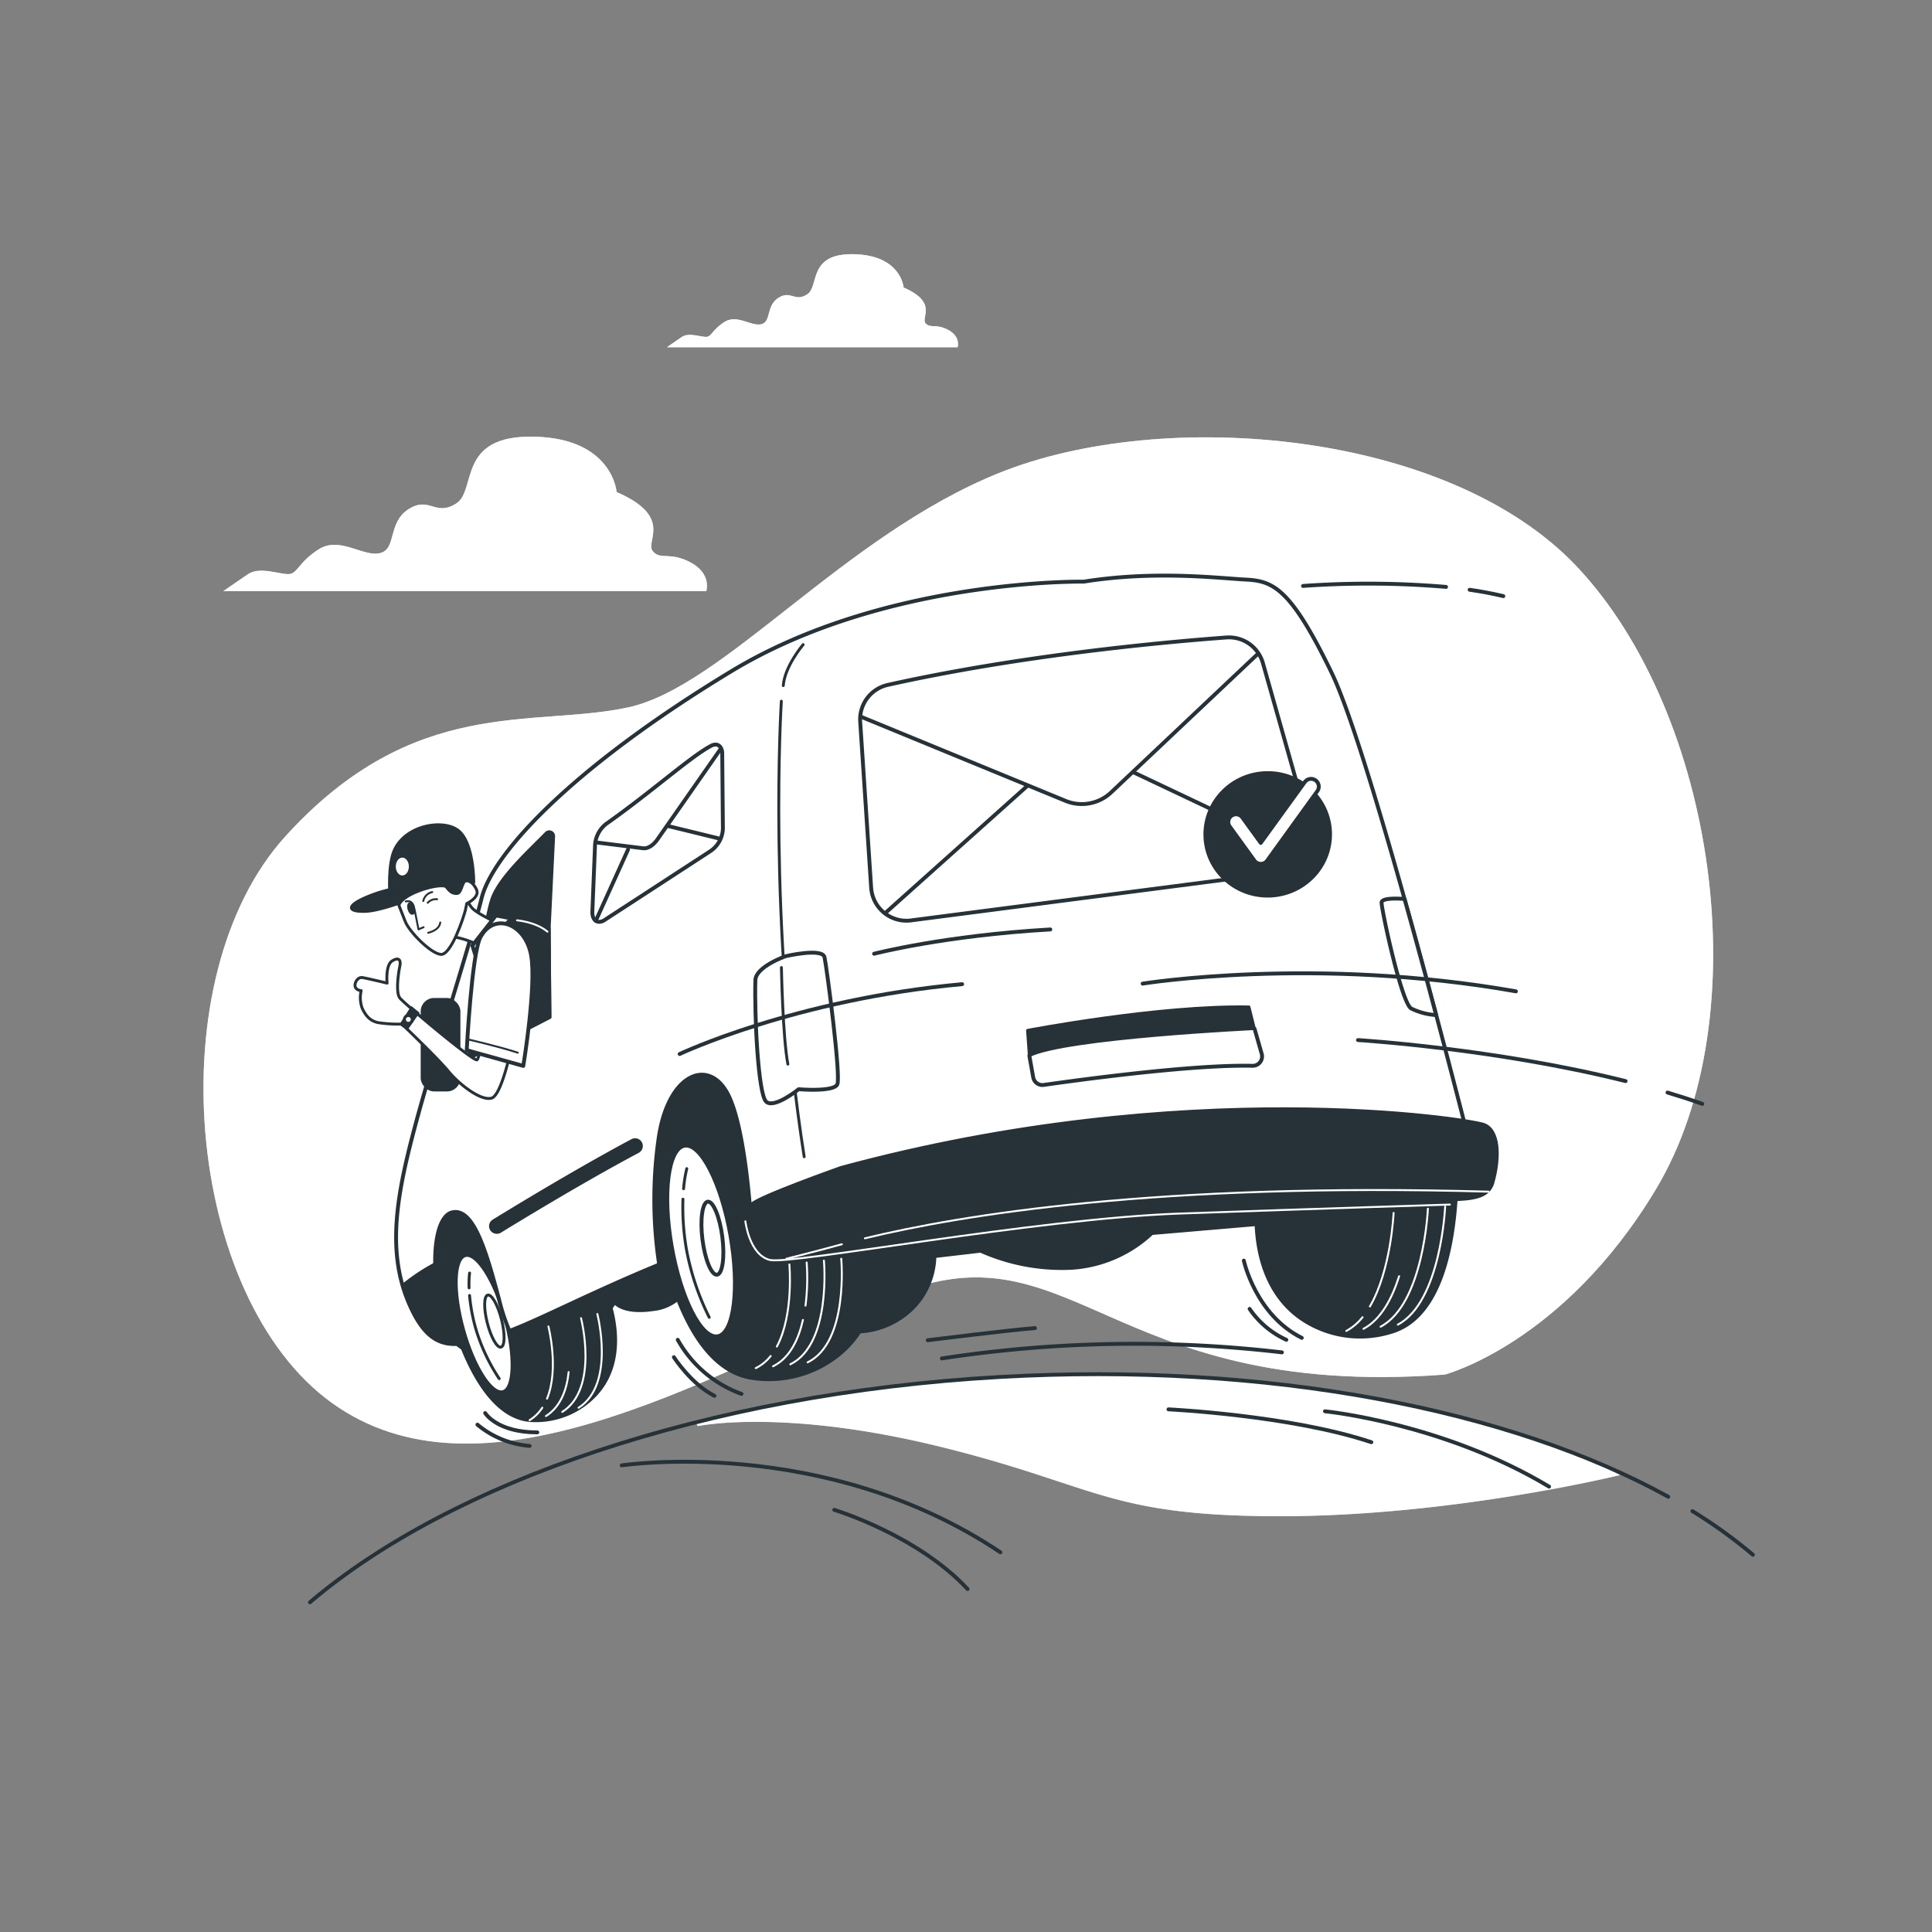 <svg xmlns="http://www.w3.org/2000/svg" xmlns:xlink="http://www.w3.org/1999/xlink" viewBox="0 0 500 500">
    <rect x="0" y="0" width="500" height="500" fill="#808080" stroke="none"/>
    <defs>
        <clipPath id="freepik--clip-path--inject-1--inject-14">
            <path
                d="M344.57,174c-10.54-21.75-15.09-23.64-22.1-24s-23.56-2.42-42,.53c0,0-51.44-.9-91.24,23.21-41.55,25.17-61.77,47.28-64.6,58.74s-12.49,41.32-17.07,58.44-7.7,32.2-1.86,46.06c3.53,8.38,7.29,10.9,12.12,10.86a34.79,34.79,0,0,1-1.95-4.11c-4.8-11.89-4.22-28.9,1.26-30s8.75,10.29,12.06,22.71a49.39,49.39,0,0,0,2.66,8c8.19-3.09,21.31-10,38.75-17.18a112.16,112.16,0,0,1-.11-32.92c2.58-17.07,13.49-20.84,18.24-10.45,3.93,8.56,5.39,27.72,5.78,34.18,7-2.41,12.86-4,16.47-4.22,0,0,59.68-13.48,103.67-14.56s66-2.13,66-2.13S355.11,195.71,344.57,174Z"
                style="fill:#fff;stroke:#263238;stroke-linecap:round;stroke-linejoin:round"></path>
        </clipPath>
        <clipPath id="freepik--clip-path-2--inject-1--inject-14">
            <path
                d="M117.8,242.53a22.68,22.68,0,0,1,4.62,1.41,12.08,12.08,0,0,1,3.31,2.4l5-6.61s-7.33-3.07-8.72-4.94l-1.38-1.88Z"
                style="fill:#fff;stroke:#263238;stroke-linecap:round;stroke-linejoin:round;stroke-width:0.75px"></path>
        </clipPath>
        <clipPath id="freepik--clip-path-3--inject-1--inject-14">
            <path
                d="M124.75,268.36s-.59,5.18-1.28,5.91-18.89-14.56-20-16-.35-6.58,0-8.19-.24-2.49-2-1.38-1.29,5.73-1.29,5.73-5.37-1.29-6.44-1.44-2,1.18-1.84,2.24,1.57,1.15,1.57,1.15a8,8,0,0,0,.29,4.62c.94,1.94,2,3.16,4,3.64a33.33,33.33,0,0,0,6.24.38s9.3,8.86,12,12.17,8.39,7.81,11.22,7,5.53-14.94,5.53-14.94Z"
                style="fill:#fff;stroke:#263238;stroke-linecap:round;stroke-linejoin:round;stroke-width:0.75px"></path>
        </clipPath>
        <clipPath id="freepik--clip-path-4--inject-1--inject-14">
            <path
                d="M103.23,234.28s.61,1.51,1.63,4.16,6.5,8.24,9.18,8.56,5.89-9.42,6.4-11.43c.17-.66.34-1.72.34-1.72s3.37-1.59,2.59-3.51-2.36-2.8-3.11-2.21-.88,3.08-2,3.1-1.73-.33-2.72-1.65S104.29,231,103.23,234.28Z"
                style="fill:#fff;stroke:#263238;stroke-linecap:round;stroke-linejoin:round;stroke-width:0.75px"></path>
        </clipPath>
    </defs>
    <!--Mail sent-->
    <g id="freepik--background-simple--inject-1--inject-14">
        <path
            d="M373.9,355.74s30.67-8,54.67-48c26.9-44.84,15.36-123.08-20.47-161.09C374.86,111.4,301.27,105.2,258.57,122.4c-40.35,16.26-71.34,55.34-96,60.67s-55.34-3.33-88.67,33.33-26,119.34,12,146.67,94-4.67,142.67-26.67S285.23,362.4,373.9,355.74Z"
            style="fill:#FFFFFF"></path>
        <g style="opacity:0.7">
            <path
                d="M373.9,355.74s30.67-8,54.67-48c26.9-44.84,15.36-123.08-20.47-161.09C374.86,111.4,301.27,105.2,258.57,122.4c-40.35,16.26-71.34,55.34-96,60.67s-55.34-3.33-88.67,33.33-26,119.34,12,146.67,94-4.67,142.67-26.67S285.23,362.4,373.9,355.74Z"
                style="fill:#fff"></path>
        </g>
    </g>
    <g id="freepik--Character--inject-1--inject-14">
        <path
            d="M363.74,275v-.06c-8.16-2.71-20.68-1.79-22.54-.68a18.2,18.2,0,0,0-5,5,59.31,59.31,0,0,0-9.28,20.69l-88.75,8.25c-3.27-7.06-8.2-13.39-13.15-17.21a14.32,14.32,0,0,0-4.8-2.65,7.59,7.59,0,0,0-2.32.08c-3.22-9.33-7.78-18.33-13.48-18.9-12-1.2-32.94,2.82-38.65,14.46s-7.5,40.7-7.5,40.7l-4,4a46.48,46.48,0,0,0-11.92-14.75,14,14,0,0,0-4.8-2.65c-1-.28-5,.34-9.19,1.71-.17-.16-.33-.32-.51-.47-4-3.35-12.2-5.18-16.78,3.36s.92,24.71,3.66,28.37a18.4,18.4,0,0,0,4.92,4.73c3.23,8,9,18.2,17.88,18.67a21.25,21.25,0,0,0,16.43-6.46c5.76-6,6.38-14.43,4.21-22.68l.93-1.36s2.07,2.95,10,1.76a11.85,11.85,0,0,0,6.27-2.6c3.72,9.49,9.73,19,19.28,20.42a28.87,28.87,0,0,0,23.11-6.58,25.62,25.62,0,0,0,4.75-5.45,21.2,21.2,0,0,0,14.1-6.46,19.76,19.76,0,0,0,5.34-13.05l11.81-1.38a51.69,51.69,0,0,0,23.61,4.42,33.55,33.55,0,0,0,20.79-9l26.91-2.3c.45,10.43,4.2,20,13,25.27a27.15,27.15,0,0,0,22.6,2.41c12.41-4.16,15.35-22.6,16.15-33.81C378.06,292.8,372.32,277.55,363.74,275Z"
            style="fill:#263238;stroke:#263238;stroke-linecap:round;stroke-linejoin:round;stroke-width:0.75px"></path>
        <path d="M199.44,350.94a11.15,11.15,0,0,1-3.85,3.13"
            style="fill:none;stroke:#fff;stroke-linecap:round;stroke-linejoin:round;stroke-width:0.5px"></path>
        <path d="M204.29,327.24s1.19,13-3.24,21.25"
            style="fill:none;stroke:#fff;stroke-linecap:round;stroke-linejoin:round;stroke-width:0.5px"></path>
        <path d="M207.8,341.6c-1.13,5-3.38,9.85-7.74,12"
            style="fill:none;stroke:#fff;stroke-linecap:round;stroke-linejoin:round;stroke-width:0.5px"></path>
        <path d="M213.23,326.25s2,21.61-8.69,26.83"
            style="fill:none;stroke:#fff;stroke-linecap:round;stroke-linejoin:round;stroke-width:0.5px"></path>
        <path d="M217.71,325.75s2,21.62-8.7,26.83"
            style="fill:none;stroke:#fff;stroke-linecap:round;stroke-linejoin:round;stroke-width:0.5px"></path>
        <path d="M352.62,340.9a13.89,13.89,0,0,1-4.2,3.55"
            style="fill:none;stroke:#fff;stroke-linecap:round;stroke-linejoin:round;stroke-width:0.5px"></path>
        <path d="M360.66,313.91s-.64,14.79-6.13,24.2"
            style="fill:none;stroke:#fff;stroke-linecap:round;stroke-linejoin:round;stroke-width:0.5px"></path>
        <path d="M362.09,330.29c-1.8,5.69-4.68,11.21-9.23,13.61"
            style="fill:none;stroke:#fff;stroke-linecap:round;stroke-linejoin:round;stroke-width:0.5px"></path>
        <path d="M369.54,312.81s-1.07,24.64-12.24,30.54"
            style="fill:none;stroke:#fff;stroke-linecap:round;stroke-linejoin:round;stroke-width:0.5px"></path>
        <path d="M374,312.27s-1.07,24.63-12.24,30.54"
            style="fill:none;stroke:#fff;stroke-linecap:round;stroke-linejoin:round;stroke-width:0.5px"></path>
        <path d="M140.35,364.31a10.83,10.83,0,0,1-3.29,3.24"
            style="fill:none;stroke:#fff;stroke-linecap:round;stroke-linejoin:round;stroke-width:0.5px"></path>
        <path d="M141.93,343.28s2.82,11-.36,18.69"
            style="fill:none;stroke:#fff;stroke-linecap:round;stroke-linejoin:round;stroke-width:0.5px"></path>
        <path d="M147.16,355.09c-.45,4.45-2,8.93-5.87,11.39"
            style="fill:none;stroke:#fff;stroke-linecap:round;stroke-linejoin:round;stroke-width:0.5px"></path>
        <path d="M150.37,341.14s4.7,18.25-4.86,24.26"
            style="fill:none;stroke:#fff;stroke-linecap:round;stroke-linejoin:round;stroke-width:0.5px"></path>
        <path d="M154.59,340.06s4.71,18.25-4.86,24.27"
            style="fill:none;stroke:#fff;stroke-linecap:round;stroke-linejoin:round;stroke-width:0.5px"></path>
        <path
            d="M189.06,319.83c2.38,13.61.89,25.25-3.31,26s-9.55-9.71-11.93-23.32-.89-25.25,3.32-26S186.68,306.21,189.06,319.83Z"
            style="fill:#FFFFFF;stroke:#263238;stroke-linecap:round;stroke-linejoin:round"></path>
        <path
            d="M186.94,320.12c.66,5.22.05,9.59-1.38,9.77s-3.11-3.9-3.77-9.12,0-9.6,1.38-9.78S186.28,314.9,186.94,320.12Z"
            style="fill:#FFFFFF;stroke:#263238;stroke-linecap:round;stroke-linejoin:round"></path>
        <path d="M176.91,307.64a34,34,0,0,1,.83-5.2"
            style="fill:none;stroke:#263238;stroke-linecap:round;stroke-linejoin:round;stroke-width:0.75px"></path>
        <path d="M183.54,340.92a66.46,66.46,0,0,1-5.88-17.53,63.32,63.32,0,0,1-.91-13.05"
            style="fill:none;stroke:#263238;stroke-linecap:round;stroke-linejoin:round;stroke-width:0.75px"></path>
        <ellipse cx="125.29" cy="342.56" rx="5.68" ry="18.39" transform="translate(-86.93 45.9) rotate(-15.49)"
            style="fill:#FFFFFF;stroke:#263238;stroke-linecap:round;stroke-linejoin:round"></ellipse>
        <path d="M129.78,341.43c.95,3.72.9,6.94-.12,7.2s-2.6-2.55-3.55-6.26-.9-6.95.12-7.2S128.83,337.71,129.78,341.43Z"
            style="fill:none;stroke:#263238;stroke-linecap:round;stroke-linejoin:round;stroke-width:0.75px"></path>
        <path d="M121.4,333.3a24.86,24.86,0,0,1,.13-3.84"
            style="fill:none;stroke:#263238;stroke-linecap:round;stroke-linejoin:round;stroke-width:0.75px"></path>
        <path d="M129.19,356.79a48.46,48.46,0,0,1-5.83-12.16,46.23,46.23,0,0,1-1.84-9.36"
            style="fill:none;stroke:#263238;stroke-linecap:round;stroke-linejoin:round;stroke-width:0.75px"></path>
        <path
            d="M344.57,174c-10.54-21.75-15.09-23.64-22.1-24s-23.56-2.42-42,.53c0,0-51.44-.9-91.24,23.21-41.55,25.17-61.77,47.28-64.6,58.74s-12.49,41.32-17.07,58.44-7.7,32.2-1.86,46.06c3.53,8.38,7.29,10.9,12.12,10.86a34.79,34.79,0,0,1-1.95-4.11c-4.8-11.89-4.22-28.9,1.26-30s8.75,10.29,12.06,22.71a49.39,49.39,0,0,0,2.66,8c8.19-3.09,21.31-10,38.75-17.18a112.16,112.16,0,0,1-.11-32.92c2.58-17.07,13.49-20.84,18.24-10.45,3.93,8.56,5.39,27.72,5.78,34.18,7-2.41,12.86-4,16.47-4.22,0,0,59.68-13.48,103.67-14.56s66-2.13,66-2.13S355.11,195.71,344.57,174Z"
            style="fill:#fff"></path>
        <g style="clip-path:url(#freepik--clip-path--inject-1--inject-14)">
            <path
                d="M203.93,278.94s-6.05,8.28-13.41,10.05c2.6,9.54,3.67,23.66,4,29,6.25-2.15,11.56-3.66,15.2-4.1.53-3.12.85-5.11.85-5.11Z"
                style="fill:#FFFFFF"></path>
            <path
                d="M129.45,337.34c2.78.28,4.63,1.48,10.28.07,10-2.49,2.81-21.79,19.4-29.67a27.93,27.93,0,0,1,10.32-2.9,101.37,101.37,0,0,1,1-10.55,30.93,30.93,0,0,1,3-9.87c-4.53-1.39-5.35-2.72-13.07.95-16.6,7.88-14.11,28.21-24.06,30.7-7.94,2-8.38-1.19-14.41.29,2.82,4,5,11.79,7.2,20C129.28,336.73,129.36,337,129.45,337.34Z"
                style="fill:#FFFFFF;opacity:0.2"></path>
            <g style="mix-blend-mode:multiply">
                <path
                    d="M113.12,320.25c-4.65,3.2-7.42,8-9,12.05A39.85,39.85,0,0,0,105.7,337c3.53,8.38,7.29,10.9,12.12,10.86a34.79,34.79,0,0,1-1.95-4.11C112.82,336.18,112,326.55,113.12,320.25Z"
                    style="fill:#FFFFFF;opacity:0.2"></path>
            </g>
            <path
                d="M322.47,150l-1.81-.11c-72.93,18.66-102.6,106.56-112.81,148.92.55,4.21,1.15,8.34,1.8,12.36,1.24-.24.38,2.68,1.33,2.63,0,0,59.68-13.48,103.67-14.56s66-2.13,66-2.13S355.11,195.71,344.57,174,329.48,150.32,322.47,150Z"
                style="fill:#FFFFFF;opacity:0.2;mix-blend-mode:multiply"></path>
        </g>
        <path
            d="M344.57,174c-10.54-21.75-15.09-23.64-22.1-24s-23.56-2.42-42,.53c0,0-51.44-.9-91.24,23.21-41.55,25.17-61.77,47.28-64.6,58.74s-12.49,41.32-17.07,58.44-7.7,32.2-1.86,46.06c3.53,8.38,7.29,10.9,12.12,10.86a34.79,34.79,0,0,1-1.95-4.11c-4.8-11.89-4.22-28.9,1.26-30s8.75,10.29,12.06,22.71a49.39,49.39,0,0,0,2.66,8c8.19-3.09,21.31-10,38.75-17.18a112.16,112.16,0,0,1-.11-32.92c2.58-17.07,13.49-20.84,18.24-10.45,3.93,8.56,5.39,27.72,5.78,34.18,7-2.41,12.86-4,16.47-4.22,0,0,59.68-13.48,103.67-14.56s66-2.13,66-2.13S355.11,195.71,344.57,174Z"
            style="fill:none;stroke:#263238;stroke-linecap:round;stroke-linejoin:round"></path>
        <path
            d="M126.27,283.76a4.68,4.68,0,0,0,5,.63c3.15-1.26,3.47-6,3.47-6l4.72-.31.95-14.81-10.4,4.09S127.22,281.87,126.27,283.76Z"
            style="fill:#FFFFFF;opacity:0.2"></path>
        <path
            d="M112.63,327.07a51.8,51.8,0,0,0-8.43,5.6,38.63,38.63,0,0,0,1.5,4.31c3.53,8.38,7.29,10.9,12.12,10.86a34.79,34.79,0,0,1-1.95-4.11A48.54,48.54,0,0,1,112.63,327.07Z"
            style="fill:#263238;stroke:#263238;stroke-linecap:round;stroke-linejoin:round;stroke-width:0.75px"></path>
        <path
            d="M128.56,318.81a1.51,1.51,0,0,1-1.32-.79,1.49,1.49,0,0,1,.6-2c.24-.13,19.7-12.19,35.82-20.76a1.5,1.5,0,1,1,1.41,2.65c-16.11,8.56-35.56,20.61-35.8,20.74A1.43,1.43,0,0,1,128.56,318.81Z"
            style="fill:#263238;stroke:#263238;stroke-miterlimit:10"></path>
        <path
            d="M154,218.57l-.69,17.17c-.15,2.34,1.21,3.47,3,2.46l27.65-18a7.31,7.31,0,0,0,3.12-6.36l-.17-19.15c-.2-1.74-1.38-2.45-2.83-1.7-5.2,2.69-15.24,11.79-27.24,20.26A7.56,7.56,0,0,0,154,218.57Z"
            style="fill:#FFFFFF;stroke:#263238;stroke-linecap:round;stroke-linejoin:round"></path>
        <line x1="172.68" y1="213.73" x2="186.19" y2="217.03"
            style="fill:none;stroke:#263238;stroke-linecap:round;stroke-linejoin:round"></line>
        <line x1="154.2" y1="238.28" x2="162.54" y2="219.86"
            style="fill:none;stroke:#263238;stroke-linecap:round;stroke-linejoin:round"></line>
        <path d="M154.16,218l12.26,1.53c1.27.19,2.85-.86,4-2.68l16-22.91"
            style="fill:none;stroke:#263238;stroke-linecap:round;stroke-linejoin:round"></path>
        <path
            d="M222.61,186.67l2.84,43a9.15,9.15,0,0,0,10.17,8.55l95.52-12.4a9.15,9.15,0,0,0,7.76-11.57l-12.06-42.64a9.13,9.13,0,0,0-9.46-6.63c-15.48,1.14-52.61,4.47-87.66,12.28A9.15,9.15,0,0,0,222.61,186.67Z"
            style="fill:#FFFFFF;stroke:#263238;stroke-linecap:round;stroke-linejoin:round"></path>
        <line x1="293.61" y1="200" x2="337.22" y2="220.66"
            style="fill:none;stroke:#263238;stroke-linecap:round;stroke-linejoin:round"></line>
        <line x1="229.07" y1="236.33" x2="265.9" y2="203.37"
            style="fill:none;stroke:#263238;stroke-linecap:round;stroke-linejoin:round"></line>
        <path d="M222.93,185.54l52.85,21.73A11.07,11.07,0,0,0,287.64,205l37.67-35.57"
            style="fill:none;stroke:#263238;stroke-linecap:round;stroke-linejoin:round"></path>
        <ellipse cx="328.1" cy="215.91" rx="16.26" ry="15.98" transform="translate(-5.23 8.16) rotate(-1.41)"
            style="fill:#263238;stroke:#263238;stroke-linecap:round;stroke-linejoin:round;stroke-width:0.75px">
        </ellipse>
        <path
            d="M326.33,223.56h-.05a2,2,0,0,1-1.62-.82l-6.39-8.82a2,2,0,0,1,3.24-2.35l4.77,6.58,11.4-15.75a2,2,0,0,1,3.24,2.35l-13,18A2,2,0,0,1,326.33,223.56Z"
            style="fill:#fff;stroke:#263238;stroke-linecap:round;stroke-linejoin:round"></path>
        <path d="M265.93,266.66s34-6.52,57.3-6.06l1.4,5.6s-48.92,2.32-58.24,7Z"
            style="fill:#263238;stroke:#263238;stroke-linecap:round;stroke-linejoin:round;stroke-width:0.75px"></path>
        <path
            d="M266.39,273.18l1,5.6a2.42,2.42,0,0,0,2.73,2c8.53-1.22,38.47-5.33,54-4.95a2.43,2.43,0,0,0,2.41-3.1l-1.86-6.51"
            style="fill:none;stroke:#263238;stroke-linecap:round;stroke-linejoin:round"></path>
        <path
            d="M142.32,263.29l-.19-23.1,1.15-23.75a1.13,1.13,0,0,0-1.93-.84c-4.3,4.4-11.66,11.06-13.84,16.52-2.83,7.07-6.18,41.87-6.18,41.87Z"
            style="fill:#263238;stroke:#263238;stroke-linecap:round;stroke-linejoin:round;stroke-width:0.75px"></path>
        <rect x="109.25" y="258.65" width="9.53" height="23.44" rx="3.09"
            style="fill:#263238;stroke:#263238;stroke-linecap:round;stroke-linejoin:round;stroke-width:0.75px"></rect>
        <path
            d="M117.8,242.53a22.68,22.68,0,0,1,4.62,1.41,12.08,12.08,0,0,1,3.31,2.4l5-6.61s-7.33-3.07-8.72-4.94l-1.38-1.88Z"
            style="fill:#fff"></path>
        <g style="clip-path:url(#freepik--clip-path-2--inject-1--inject-14)">
            <path d="M122,234.79,120.71,233l-.15.1-2.76,9.4s.53.1,1.28.28l7.15-5.18A14.67,14.67,0,0,1,122,234.79Z"
                style="fill:#FFFFFF;opacity:0.5;mix-blend-mode:multiply"></path>
        </g>
        <path
            d="M117.8,242.53a22.68,22.68,0,0,1,4.62,1.41,12.08,12.08,0,0,1,3.31,2.4l5-6.61s-7.33-3.07-8.72-4.94l-1.38-1.88Z"
            style="fill:none;stroke:#263238;stroke-linecap:round;stroke-linejoin:round;stroke-width:0.75px"></path>
        <polygon points="128.36 236.92 122.25 244.71 123.08 247.36 132.39 237.69 128.36 236.92"
            style="fill:#FFFFFF;stroke:#263238;stroke-linecap:round;stroke-linejoin:round"></polygon>
        <path
            d="M118.58,214.91c-4.13-3.2-14.89-1.16-17,6.42C100.28,226,101,233,101,233l12.26-2.6,1,1.51c2,3,6.33,1,7.45,0,.61-.53.57-2.09.41-3.38l.49-.11S122.7,218.12,118.58,214.91Z"
            style="fill:#263238;stroke:#263238;stroke-linecap:round;stroke-linejoin:round;stroke-width:0.75px"></path>
        <path d="M114,229.48A39.35,39.35,0,0,0,98,231c-8,2.68-9.23,5-3.5,4.86S114,229.48,114,229.48Z"
            style="fill:#263238;stroke:#263238;stroke-linecap:round;stroke-linejoin:round;stroke-width:0.75px"></path>
        <ellipse cx="104.12" cy="224.26" rx="1.69" ry="2.31" style="fill:#FFFFFF"></ellipse>
        <path d="M142.13,240.19s-10.95-2.78-14.32-.22-4.23,6.79-3.15,11.92,3.71,18.62,3.71,18.62l13.95-7.22Z"
            style="fill:#263238;stroke:#263238;stroke-linecap:round;stroke-linejoin:round;stroke-width:0.75px"></path>
        <path
            d="M124.75,268.36s-.59,5.18-1.28,5.91-18.89-14.56-20-16-.35-6.58,0-8.19-.24-2.49-2-1.38-1.29,5.73-1.29,5.73-5.37-1.29-6.44-1.44-2,1.18-1.84,2.24,1.57,1.15,1.57,1.15a8,8,0,0,0,.29,4.62c.94,1.94,2,3.16,4,3.64a33.33,33.33,0,0,0,6.24.38s9.3,8.86,12,12.17,8.39,7.81,11.22,7,5.53-14.94,5.53-14.94Z"
            style="fill:#fff"></path>
        <g style="clip-path:url(#freepik--clip-path-3--inject-1--inject-14)">
            <path
                d="M123.47,274.27l5.32,1.77a4.73,4.73,0,0,1-3.26,5.22c-2.35.78-6.57-1.89-9.57-4.14l.09.11c2.75,3.32,8.39,7.81,11.22,7s5.53-14.94,5.53-14.94l-8.05-1S124.16,273.54,123.47,274.27Z"
                style="fill:#FFFFFF;opacity:0.5;mix-blend-mode:multiply"></path>
        </g>
        <path
            d="M124.75,268.36s-.59,5.18-1.28,5.91-18.89-14.56-20-16-.35-6.58,0-8.19-.24-2.49-2-1.38-1.29,5.73-1.29,5.73-5.37-1.29-6.44-1.44-2,1.18-1.84,2.24,1.57,1.15,1.57,1.15a8,8,0,0,0,.29,4.62c.94,1.94,2,3.16,4,3.64a33.33,33.33,0,0,0,6.24.38s9.3,8.86,12,12.17,8.39,7.81,11.22,7,5.53-14.94,5.53-14.94Z"
            style="fill:none;stroke:#263238;stroke-linecap:round;stroke-linejoin:round;stroke-width:0.75px"></path>
        <polygon points="106.56 261.08 104 265.06 105.31 265.95 107.93 262.2 106.56 261.08"
            style="fill:#263238;stroke:#263238;stroke-miterlimit:10"></polygon>
        <circle cx="105.68" cy="263.83" r="1"
            style="fill:#fff;stroke:#263238;stroke-linecap:round;stroke-linejoin:round;stroke-width:0.75px"></circle>
        <path
            d="M103.23,234.28s.61,1.51,1.63,4.16,6.5,8.24,9.18,8.56,5.89-9.42,6.4-11.43c.17-.66.34-1.72.34-1.72s3.37-1.59,2.59-3.51-2.36-2.8-3.11-2.21-.88,3.08-2,3.1-1.73-.33-2.72-1.65S104.29,231,103.23,234.28Z"
            style="fill:#fff"></path>
        <g style="clip-path:url(#freepik--clip-path-4--inject-1--inject-14)">
            <path
                d="M115.52,229.58c-1-1.31-11.23,1.43-12.29,4.7l.58,1.48a44.59,44.59,0,0,1,12.6-5.17A6.33,6.33,0,0,1,115.52,229.58Z"
                style="fill:#FFFFFF;opacity:0.5"></path>
            <g style="mix-blend-mode:multiply">
                <path d="M123.24,230.07c-.82-1.72-2.27-2.5-3-1.94a5.91,5.91,0,0,0-1,2A20.75,20.75,0,0,1,123.24,230.07Z"
                    style="fill:#FFFFFF;opacity:0.5"></path>
            </g>
        </g>
        <path
            d="M103.23,234.28s.61,1.51,1.63,4.16,6.5,8.24,9.18,8.56,5.89-9.42,6.4-11.43c.17-.66.34-1.72.34-1.72s3.37-1.59,2.59-3.51-2.36-2.8-3.11-2.21-.88,3.08-2,3.1-1.73-.33-2.72-1.65S104.29,231,103.23,234.28Z"
            style="fill:none;stroke:#263238;stroke-linecap:round;stroke-linejoin:round;stroke-width:0.75px"></path>
        <path d="M106.86,235c.18.61.12,1.17-.12,1.24s-.59-.37-.77-1-.12-1.17.12-1.24S106.68,234.41,106.86,235Z"
            style="fill:#263238;stroke:#263238;stroke-miterlimit:10"></path>
        <path d="M105,233.3c1.4-.4,2,.65,2.17,1.62l.26,1.15.87,4.45,1.32-.56"
            style="fill:none;stroke:#263238;stroke-linecap:round;stroke-linejoin:round;stroke-width:0.5px"></path>
        <path d="M110.7,233.64a2.87,2.87,0,0,1,2.43-.92"
            style="fill:none;stroke:#263238;stroke-linecap:round;stroke-linejoin:round;stroke-width:0.5px"></path>
        <path d="M111.86,230.87a3,3,0,0,0-2.32,2.31"
            style="fill:none;stroke:#263238;stroke-linecap:round;stroke-linejoin:round;stroke-width:0.5px"></path>
        <path d="M110.81,241.4s2.9-.58,3.13-2.66"
            style="fill:none;stroke:#263238;stroke-linecap:round;stroke-linejoin:round;stroke-width:0.5px"></path>
        <path
            d="M135.43,275.86l-14.64-4.08s1.29-25,3.55-29.23c3.52-6.57,11.59-3.61,13.11,4.65C138.87,255,135.43,275.86,135.43,275.86Z"
            style="fill:#FFFFFF;stroke:#263238;stroke-linecap:round;stroke-linejoin:round"></path>
        <path d="M121.14,269s8,1.84,12.87,3.44"
            style="fill:none;stroke:#263238;stroke-linecap:round;stroke-linejoin:round;stroke-width:0.5px"></path>
        <path d="M133.81,238.18s4.76.37,7.87,2.93"
            style="fill:none;stroke:#FFFFFF;stroke-linecap:round;stroke-linejoin:round;stroke-width:0.5px"></path>
        <path
            d="M217.69,302.13s-21.32,7.52-23.27,9.57-1.75,10.05,2.85,13.94,37.39-4.93,60.83-7.5S333,311.79,354,310.77s30.55,1.75,32.39-4.8S388,292.42,384,291,307.12,277.91,217.69,302.13Z"
            style="fill:#263238;stroke:#263238;stroke-linecap:round;stroke-linejoin:round;stroke-width:0.75px"></path>
        <path d="M192.9,316.07s1,8.67,6.33,10,68.67-10.67,106-12,70-2.33,70-2.33"
            style="fill:none;stroke:#fff;stroke-linecap:round;stroke-linejoin:round;stroke-width:0.5px"></path>
        <path d="M223.84,320.47c24.76-6,75.69-14.48,161.39-12.07"
            style="fill:none;stroke:#fff;stroke-linecap:round;stroke-linejoin:round;stroke-width:0.5px"></path>
        <path d="M203.54,325.75s5.69-1.38,14.34-3.74"
            style="fill:none;stroke:#fff;stroke-linecap:round;stroke-linejoin:round;stroke-width:0.5px"></path>
        <path d="M208.76,326.74a56.33,56.33,0,0,1-.3,11.15"
            style="fill:none;stroke:#fff;stroke-linecap:round;stroke-linejoin:round;stroke-width:0.5px"></path>
        <path d="M207.85,166.83s-4.77,5.59-5.14,10.6"
            style="fill:none;stroke:#263238;stroke-linecap:round;stroke-linejoin:round;stroke-width:0.75px"></path>
        <path d="M202.21,181.47s-3.59,57.11,5.91,117.89"
            style="fill:none;stroke:#263238;stroke-linecap:round;stroke-linejoin:round;stroke-width:0.75px"></path>
        <path
            d="M203.34,247.46s-7.75,2.7-7.85,6.2c-.26,9.41.73,29.49,2.78,31.44s8.42-3.21,8.42-3.21,9,.78,10-1.24-2.75-30.45-3.31-32.93S203.34,247.46,203.34,247.46Z"
            style="fill:#FFFFFF;stroke:#263238;stroke-linecap:round;stroke-linejoin:round"></path>
        <path
            d="M365.22,261a17.06,17.06,0,0,0,6.45,1.7c-2.48-9.32-5.29-19.7-8.19-30.06-2.62-.18-6-.18-5.93,1C357.6,235.66,362.69,259.54,365.22,261Z"
            style="fill:#FFFFFF;stroke:#263238;stroke-linecap:round;stroke-linejoin:round"></path>
        <path d="M202.23,250.4s.34,18,1.67,25"
            style="fill:none;stroke:#263238;stroke-linecap:round;stroke-linejoin:round;stroke-width:0.75px"></path>
        <path d="M295.71,254.56s44.62-7.19,96.61,2"
            style="fill:none;stroke:#263238;stroke-linecap:round;stroke-linejoin:round"></path>
        <path d="M431.55,282.75c3.07.92,6.09,1.89,9,2.93"
            style="fill:none;stroke:#263238;stroke-linecap:round;stroke-linejoin:round"></path>
        <path d="M351.44,269.17s35.38,2.15,69.26,10.62"
            style="fill:none;stroke:#263238;stroke-linecap:round;stroke-linejoin:round"></path>
        <path d="M243.76,351.56a329.87,329.87,0,0,1,88-1.57"
            style="fill:none;stroke:#263238;stroke-linecap:round;stroke-linejoin:round"></path>
        <path d="M240.1,346.85s20.94-2.62,27.75-3.14"
            style="fill:none;stroke:#263238;stroke-linecap:round;stroke-linejoin:round"></path>
        <path d="M380.34,152.63c3,.43,6,1,8.72,1.65"
            style="fill:none;stroke:#263238;stroke-linecap:round;stroke-linejoin:round"></path>
        <path d="M337.23,151.64a239.64,239.64,0,0,1,37,.25"
            style="fill:none;stroke:#263238;stroke-linecap:round;stroke-linejoin:round"></path>
        <path d="M175.89,272.78S205.77,258.63,249,254.7"
            style="fill:none;stroke:#263238;stroke-linecap:round;stroke-linejoin:round"></path>
        <path d="M226.21,246.83s18.09-4.71,45.61-6.29"
            style="fill:none;stroke:#263238;stroke-linecap:round;stroke-linejoin:round"></path>
        <path d="M175.4,346.74a30.88,30.88,0,0,0,16.5,14"
            style="fill:none;stroke:#263238;stroke-linecap:round;stroke-linejoin:round"></path>
        <path d="M174.4,351.24s4.5,7,10.5,10"
            style="fill:none;stroke:#263238;stroke-linecap:round;stroke-linejoin:round"></path>
        <path d="M321.9,326.24s3,14,15,20" style="fill:none;stroke:#263238;stroke-linecap:round;stroke-linejoin:round">
        </path>
        <path d="M323.4,338.74a23.13,23.13,0,0,0,9.5,8"
            style="fill:none;stroke:#263238;stroke-linecap:round;stroke-linejoin:round"></path>
        <path d="M125.56,365.7s3,5,13.5,5" style="fill:none;stroke:#263238;stroke-linecap:round;stroke-linejoin:round">
        </path>
        <path d="M123.56,368.7a24.13,24.13,0,0,0,13.5,5.5"
            style="fill:none;stroke:#263238;stroke-linecap:round;stroke-linejoin:round"></path>
    </g>
    <g id="freepik--Floor--inject-1--inject-14">
        <path
            d="M258.74,356.36A423.4,423.4,0,0,0,180,368.14l.62.93s22-4.67,62.66,5.33,43.34,18,88,18,88-10.66,88-10.66l-5.42-3C373.76,361.77,318.8,353,258.74,356.36Z"
            style="fill:#FFFFFF"></path>
        <path
            d="M258.74,356.36A423.4,423.4,0,0,0,180,368.14l.62.93s22-4.67,62.66,5.33,43.34,18,88,18,88-10.66,88-10.66l-5.42-3C373.76,361.77,318.8,353,258.74,356.36Z"
            style="fill:#fff;opacity:0.5"></path>
        <path d="M160.9,379.24s52.5-8,98,22.5"
            style="fill:none;stroke:#263238;stroke-linecap:round;stroke-linejoin:round"></path>
        <path d="M215.9,390.74s21.5,6.5,34.5,20.5"
            style="fill:none;stroke:#263238;stroke-linecap:round;stroke-linejoin:round"></path>
        <path d="M342.9,365.24s30.5,3,58,19.5"
            style="fill:none;stroke:#263238;stroke-linecap:round;stroke-linejoin:round"></path>
        <path d="M438,391.08a126.85,126.85,0,0,1,15.64,11.29"
            style="fill:none;stroke:#263238;stroke-linecap:round;stroke-linejoin:round"></path>
        <path d="M80.21,414.67c36.45-31,102.31-54,178.53-58.31,69.57-3.95,132.32,8.51,173,31"
            style="fill:none;stroke:#263238;stroke-linecap:round;stroke-linejoin:round"></path>
        <path d="M302.4,364.74s31.5,1.5,52.5,8.5"
            style="fill:none;stroke:#263238;stroke-linecap:round;stroke-linejoin:round"></path>
    </g>
    <g id="freepik--Clouds--inject-1--inject-14">
        <path
            d="M159.58,127.34s-1-13.83-21.25-14.33-14.83,13.84-20.26,17.3-6.92-2-12.36,1.48-3,10.38-7.41,11.37-10.38-4.45-15.81-1-5.44,6.42-7.91,6.42-7.41-2-10.37,0S57.78,153,57.78,153h125s1.48-4.45-4-7.41-7.91-.5-9.88-3S174.4,133.77,159.58,127.34Z"
            style="fill:#FFFFFF"></path>
        <path
            d="M233.85,74.41s-.6-8.32-12.78-8.62-8.92,8.33-12.19,10.41-4.16-1.19-7.43.89-1.78,6.24-4.46,6.83-6.24-2.67-9.51-.59-3.27,3.86-4.76,3.86-4.46-1.18-6.24,0-3.86,2.68-3.86,2.68h75.2s.89-2.68-2.38-4.46-4.75-.3-5.94-1.78S242.77,78.28,233.85,74.41Z"
            style="fill:#FFFFFF"></path>
        <path
            d="M159.58,127.34s-1-13.83-21.25-14.33-14.83,13.84-20.26,17.3-6.92-2-12.36,1.48-3,10.38-7.41,11.37-10.38-4.45-15.81-1-5.44,6.42-7.91,6.42-7.41-2-10.37,0S57.78,153,57.78,153h125s1.48-4.45-4-7.41-7.91-.5-9.88-3S174.4,133.77,159.58,127.34Z"
            style="fill:#fff;opacity:0.7"></path>
        <path
            d="M233.85,74.41s-.6-8.32-12.78-8.62-8.92,8.33-12.19,10.41-4.16-1.19-7.43.89-1.78,6.24-4.46,6.83-6.24-2.67-9.51-.59-3.27,3.86-4.76,3.86-4.46-1.18-6.24,0-3.86,2.68-3.86,2.68h75.2s.89-2.68-2.38-4.46-4.75-.3-5.94-1.78S242.77,78.28,233.85,74.41Z"
            style="fill:#fff;opacity:0.8"></path>
    </g>
</svg>